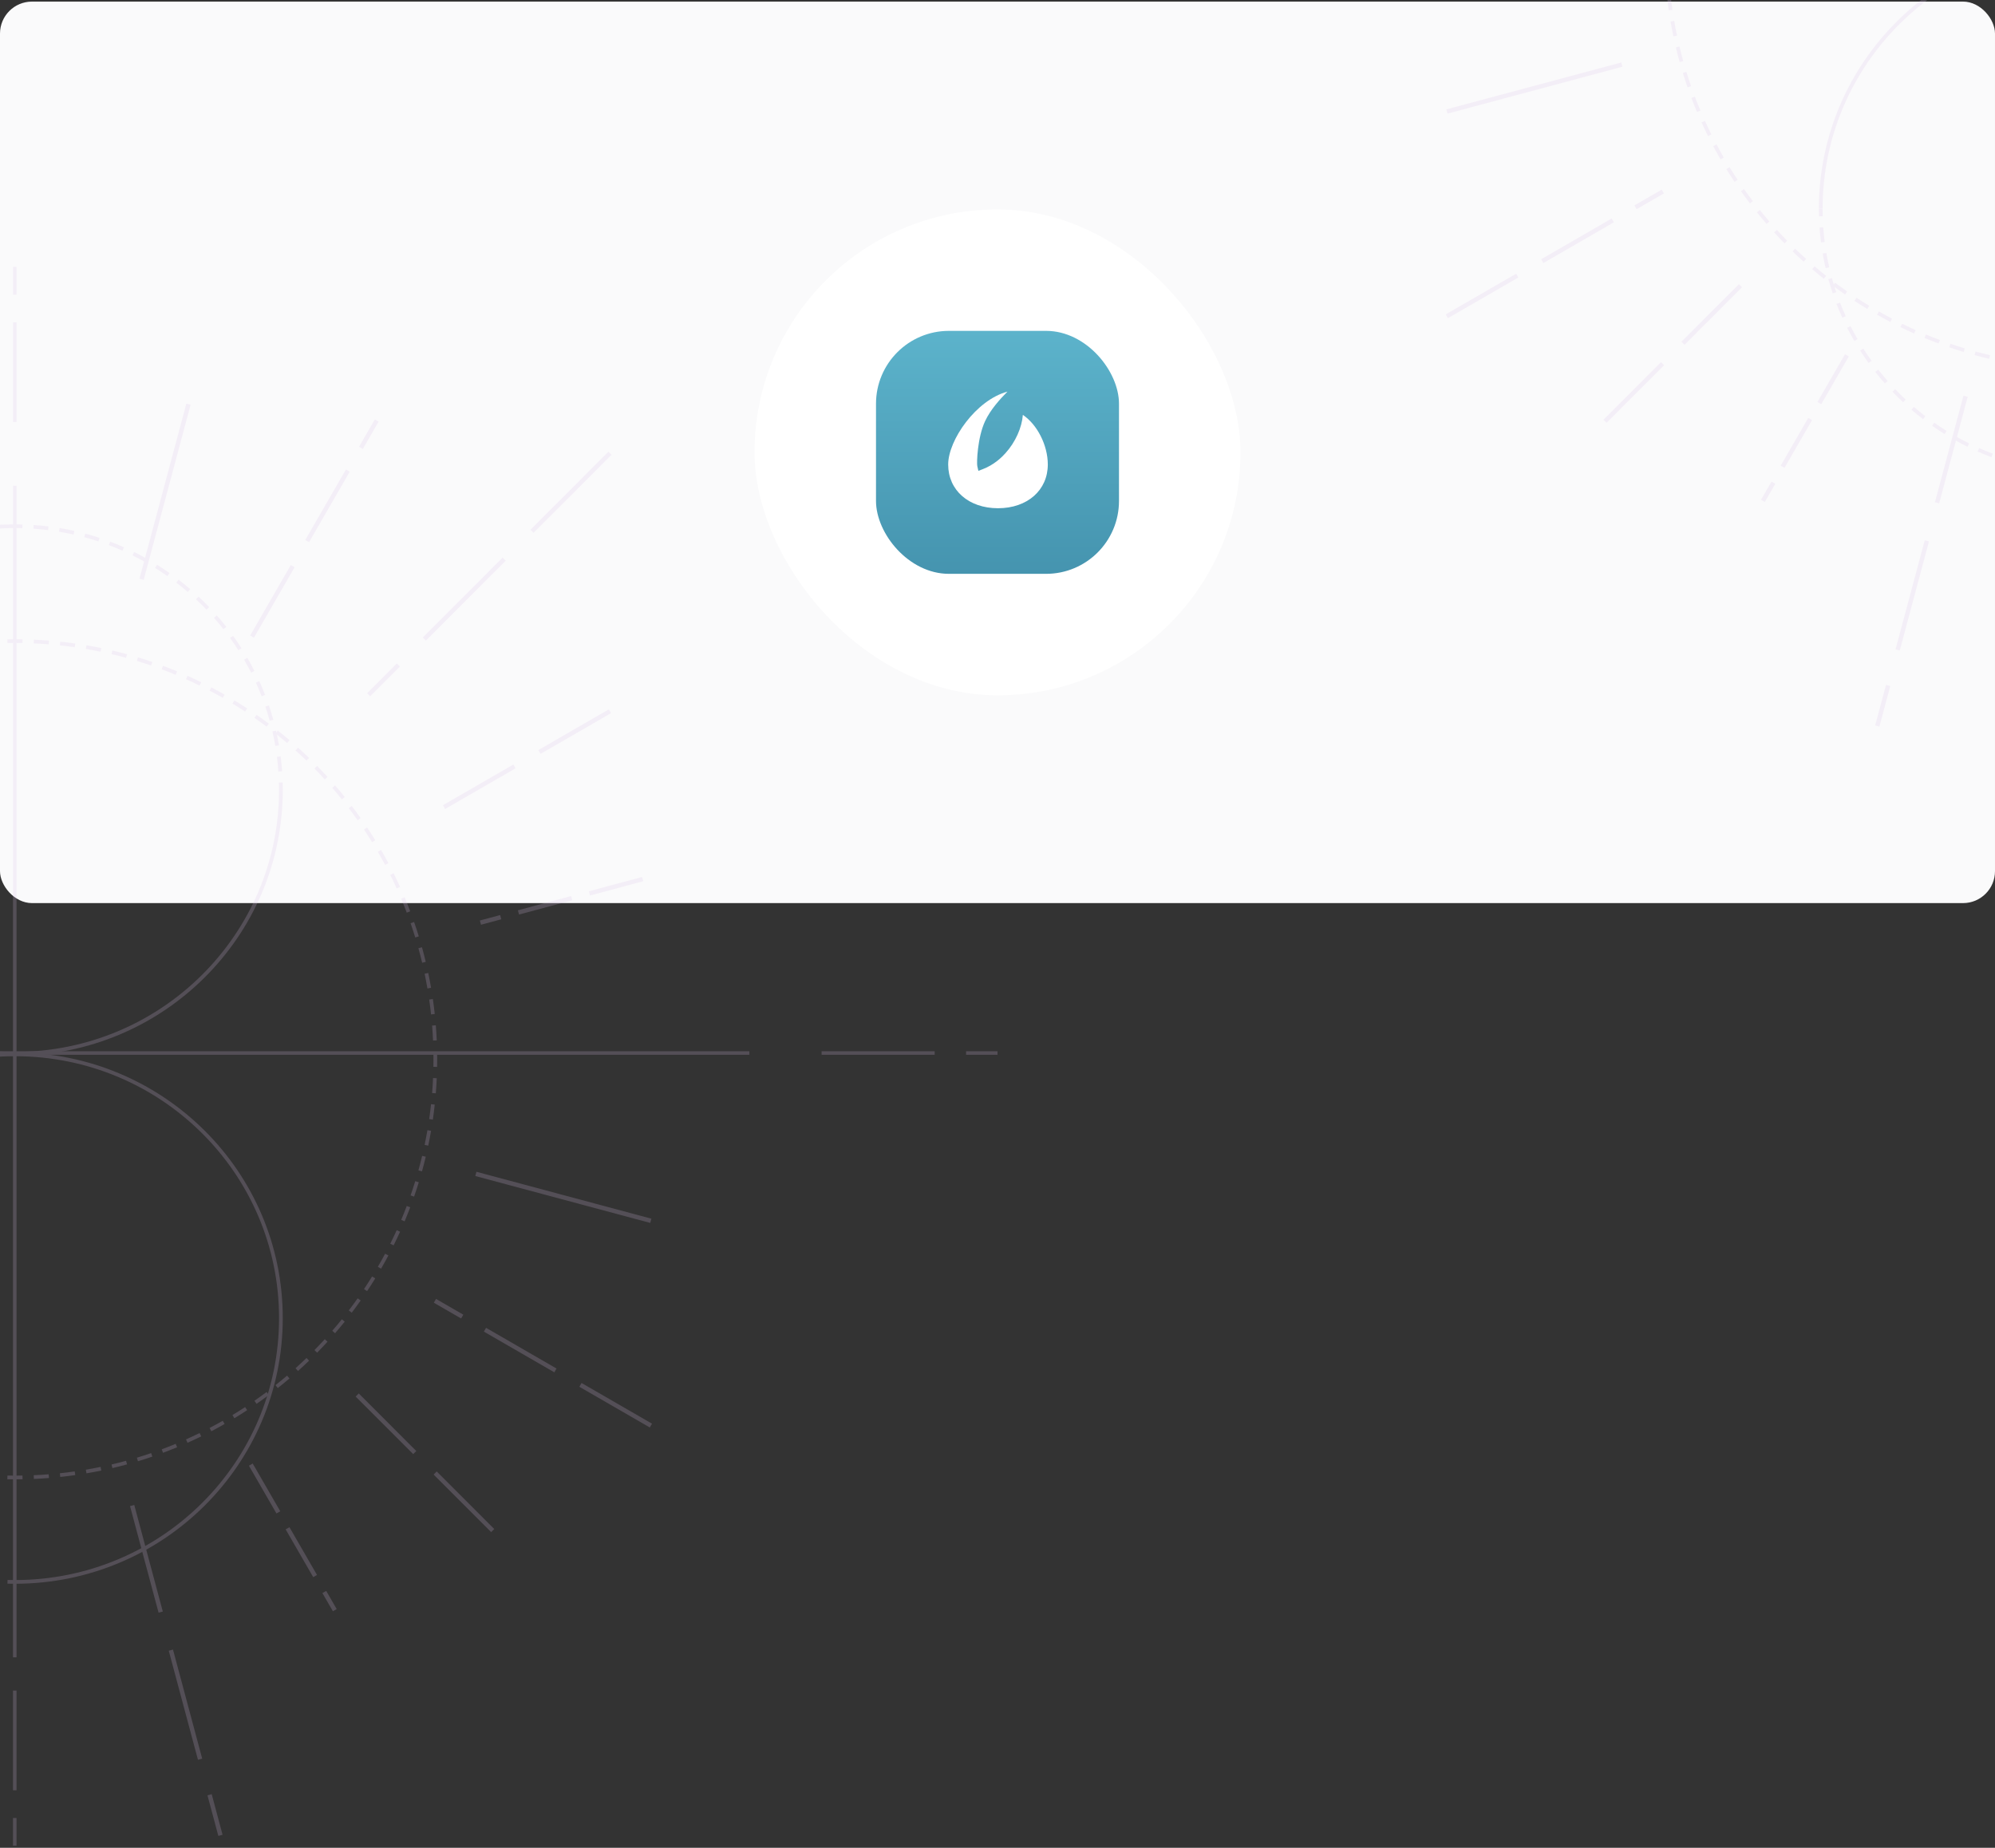 <svg width="100%" height="100%" viewBox="0 0 624 578" fill="none" xmlns="http://www.w3.org/2000/svg">
    <rect x="0" y="0" width="624" height="578" fill="#333333" stroke="none"/>
    <rect y="0.5" width="624" height="282" rx="10" fill="#FAFAFB"/>
    <g opacity="0.2">
        <path d="M-51.488 126.605L-36.826 181.361L-35.501 181.006L-50.163 126.25L-51.488 126.605Z" fill="#D9BDE6"/>
        <path d="M-110.291 131.894L-105.365 140.432L-104.178 139.745L-109.104 131.207L-110.291 131.894Z" fill="#D9BDE6"/>
        <path d="M135.699 407.507L144.231 412.436L144.917 411.248L136.385 406.318L135.699 407.507Z" fill="#D9BDE6"/>
        <path d="M151.345 416.544L173.386 429.278L174.072 428.09L152.03 415.356L151.345 416.544Z" fill="#D9BDE6"/>
        <path d="M203.25 446.531L181.208 433.796L181.894 432.608L203.936 445.342L203.25 446.531Z" fill="#D9BDE6"/>
        <path d="M-88.538 169.603L-101.264 147.547L-100.076 146.861L-87.35 168.917L-88.538 169.603Z" fill="#D9BDE6"/>
        <path d="M-84.018 177.43L-71.292 199.486L-70.104 198.8L-82.83 176.743L-84.018 177.43Z" fill="#D9BDE6"/>
        <path d="M-148.66 287.565L-142.316 289.267L-141.961 287.941L-148.305 286.24L-148.66 287.565Z" fill="#D9BDE6"/>
        <path d="M-154.209 286.077L-170.864 281.611L-170.509 280.286L-153.854 284.751L-154.209 286.077Z" fill="#D9BDE6"/>
        <path d="M-193.071 275.658L-176.417 280.123L-176.062 278.797L-192.716 274.332L-193.071 275.658Z" fill="#D9BDE6"/>
        <path d="M104.127 504.022L100.843 498.33L102.03 497.644L105.315 503.335L104.127 504.022Z" fill="#D9BDE6"/>
        <path d="M89.347 478.408L97.968 493.349L99.156 492.663L90.535 477.721L89.347 478.408Z" fill="#D9BDE6"/>
        <path d="M86.474 473.427L77.853 458.486L79.04 457.8L87.661 472.741L86.474 473.427Z" fill="#D9BDE6"/>
        <path d="M-160.954 235.812L-182.996 223.078L-182.31 221.889L-160.268 234.624L-160.954 235.812Z" fill="#D9BDE6"/>
        <path d="M-153.134 240.331L-131.092 253.065L-130.406 251.877L-152.448 239.143L-153.134 240.331Z" fill="#D9BDE6"/>
        <path d="M129.237 454.864L111.24 436.855L112.21 435.885L130.207 453.894L129.237 454.864Z" fill="#D9BDE6"/>
        <path d="M135.625 461.255L153.622 479.264L154.592 478.293L136.595 460.284L135.625 461.255Z" fill="#D9BDE6"/>
        <path d="M-116.957 208.508L-107.668 217.803L-106.698 216.832L-115.987 207.537L-116.957 208.508Z" fill="#D9BDE6"/>
        <path d="M-125.088 200.375L-150.052 175.395L-149.082 174.425L-124.118 199.405L-125.088 200.375Z" fill="#D9BDE6"/>
        <path d="M-183.137 142.281L-158.754 166.681L-157.784 165.71L-182.168 141.311L-183.137 142.281Z" fill="#D9BDE6"/>
        <path d="M68.292 574.291L64.892 561.594L66.217 561.239L69.617 573.936L68.292 574.291Z" fill="#D9BDE6"/>
        <path d="M52.783 516.36L61.92 550.484L63.245 550.129L54.108 516.005L52.783 516.36Z" fill="#D9BDE6"/>
        <path d="M49.597 504.457L40.672 471.127L41.997 470.772L50.922 504.102L49.597 504.457Z" fill="#D9BDE6"/>
        <path d="M203.386 382.543L148.666 367.871L149.021 366.545L203.741 381.217L203.386 382.543Z" fill="#D9BDE6"/>
        <path d="M-136.101 412.439L-127.569 407.509L-128.254 406.321L-136.787 411.25L-136.101 412.439Z" fill="#D9BDE6"/>
        <path d="M-143.214 416.543L-165.256 429.277L-165.942 428.089L-143.9 415.354L-143.214 416.543Z" fill="#D9BDE6"/>
        <path d="M-195.118 446.531L-173.076 433.796L-173.762 432.608L-195.804 445.342L-195.118 446.531Z" fill="#D9BDE6"/>
        <path d="M118.423 131.894L113.497 140.432L112.309 139.745L117.235 131.207L118.423 131.894Z" fill="#D9BDE6"/>
        <path d="M96.664 169.603L109.39 147.547L108.202 146.861L95.476 168.917L96.664 169.603Z" fill="#D9BDE6"/>
        <path d="M92.151 177.43L79.425 199.486L78.237 198.8L90.963 176.743L92.151 177.43Z" fill="#D9BDE6"/>
        <path d="M156.792 287.565L150.447 289.267L150.092 287.941L156.437 286.24L156.792 287.565Z" fill="#D9BDE6"/>
        <path d="M162.34 286.077L178.994 281.611L178.639 280.286L161.985 284.751L162.34 286.077Z" fill="#D9BDE6"/>
        <path d="M201.202 275.658L184.548 280.123L184.193 278.797L200.847 274.332L201.202 275.658Z" fill="#D9BDE6"/>
        <path d="M-95.996 504.022L-92.712 498.33L-93.9 497.644L-97.184 503.335L-95.996 504.022Z" fill="#D9BDE6"/>
        <path d="M-81.217 478.408L-89.838 493.349L-91.026 492.663L-82.405 477.721L-81.217 478.408Z" fill="#D9BDE6"/>
        <path d="M-78.343 473.427L-69.722 458.486L-70.91 457.8L-79.531 472.741L-78.343 473.427Z" fill="#D9BDE6"/>
        <path d="M169.082 235.813L191.123 223.079L190.438 221.891L168.396 234.625L169.082 235.813Z" fill="#D9BDE6"/>
        <path d="M161.263 240.331L139.221 253.065L138.535 251.877L160.577 239.143L161.263 240.331Z" fill="#D9BDE6"/>
        <path d="M-121.11 454.864L-103.112 436.855L-104.082 435.885L-122.079 453.894L-121.11 454.864Z" fill="#D9BDE6"/>
        <path d="M-127.499 461.254L-145.496 479.262L-146.466 478.292L-128.469 460.283L-127.499 461.254Z" fill="#D9BDE6"/>
        <path d="M125.083 208.508L115.794 217.803L114.824 216.832L124.113 207.537L125.083 208.508Z" fill="#D9BDE6"/>
        <path d="M133.214 200.375L158.178 175.395L157.208 174.425L132.245 199.405L133.214 200.375Z" fill="#D9BDE6"/>
        <path d="M191.264 142.281L166.88 166.681L165.911 165.71L190.294 141.311L191.264 142.281Z" fill="#D9BDE6"/>
        <path d="M-60.16 574.291L-56.761 561.594L-58.085 561.239L-61.485 573.936L-60.16 574.291Z" fill="#D9BDE6"/>
        <path d="M-44.651 516.36L-53.789 550.484L-55.114 550.129L-45.976 516.005L-44.651 516.36Z" fill="#D9BDE6"/>
        <path d="M-41.465 504.457L-32.54 471.127L-33.865 470.772L-42.79 504.102L-41.465 504.457Z" fill="#D9BDE6"/>
        <path d="M-195.255 382.543L-140.534 367.871L-140.889 366.545L-195.61 381.217L-195.255 382.543Z" fill="#D9BDE6"/>
        <path d="M59.617 126.605L44.955 181.361L43.63 181.006L58.292 126.25L59.617 126.605Z" fill="#D9BDE6"/>
        <path d="M-238.175 329.955H-248V328.834H-238.175V329.955Z" fill="#D9BDE6"/>
        <path d="M-192.983 329.955H-228.352V328.834H-192.983V329.955Z" fill="#D9BDE6"/>
        <path d="M234.386 329.955H94.458H-45.47L-181.193 329.955V328.834L-45.47 328.834H94.458H234.386V329.955Z" fill="#D9BDE6"/>
        <path d="M292.352 329.955L256.983 329.955V328.834L292.352 328.834V329.955Z" fill="#D9BDE6"/>
        <path d="M312 329.955H302.175V328.834H312V329.955Z" fill="#D9BDE6"/>
        <path d="M5.176 83.5L5.176 92.164H4.066L4.066 83.5H5.176Z" fill="#D9BDE6"/>
        <path d="M5.176 100.828L5.176 132.018H4.066L4.066 100.828H5.176Z" fill="#D9BDE6"/>
        <path d="M5.176 151.946L5.176 518.43H4.066L4.066 151.946H5.176Z" fill="#D9BDE6"/>
        <path d="M5.176 528.827L5.176 560.017H4.066L4.066 528.827H5.176Z" fill="#D9BDE6"/>
        <path d="M5.176 568.681L5.176 577.345H4.066L4.066 568.681H5.176Z" fill="#D9BDE6"/>
        <path fill-rule="evenodd" clip-rule="evenodd" d="M2.303 199.99C3.093 199.976 3.884 199.969 4.676 199.969C5.469 199.969 6.26 199.976 7.05 199.99L7.03 201.151C6.247 201.137 5.462 201.131 4.676 201.131C3.89 201.131 3.106 201.137 2.323 201.151L2.303 199.99ZM10.591 200.099C12.173 200.168 13.748 200.265 15.316 200.389L15.224 201.547C13.67 201.424 12.109 201.328 10.54 201.259L10.591 200.099ZM-5.963 200.389C-4.395 200.265 -2.82 200.168 -1.238 200.099L-1.187 201.259C-2.756 201.328 -4.317 201.424 -5.871 201.547L-5.963 200.389ZM18.843 200.716C20.416 200.883 21.982 201.078 23.538 201.299L23.375 202.449C21.831 202.229 20.28 202.037 18.72 201.871L18.843 200.716ZM-14.185 201.299C-12.629 201.078 -11.063 200.883 -9.49 200.716L-9.367 201.871C-10.927 202.037 -12.479 202.229 -14.022 202.449L-14.185 201.299ZM27.045 201.846C28.602 202.111 30.15 202.402 31.689 202.72L31.453 203.857C29.928 203.542 28.394 203.253 26.85 202.991L27.045 201.846ZM-22.335 202.72C-20.797 202.402 -19.249 202.111 -17.692 201.846L-17.497 202.991C-19.041 203.253 -20.576 203.542 -22.1 203.857L-22.335 202.72ZM-30.387 204.651C-28.87 204.236 -27.342 203.848 -25.804 203.486L-25.538 204.617C-27.063 204.975 -28.577 205.36 -30.081 205.771L-30.387 204.651ZM35.157 203.486C36.695 203.848 38.223 204.236 39.74 204.651L39.434 205.771C37.93 205.36 36.416 204.975 34.891 204.617L35.157 203.486ZM-38.298 207.083C-36.808 206.573 -35.307 206.089 -33.794 205.631L-33.458 206.743C-34.957 207.197 -36.446 207.676 -37.922 208.181L-38.298 207.083ZM43.147 205.631C44.66 206.089 46.161 206.573 47.651 207.083L47.275 208.181C45.798 207.676 44.31 207.197 42.811 206.743L43.147 205.631ZM-46.038 210.007C-44.584 209.404 -43.116 208.827 -41.636 208.276L-41.231 209.364C-42.698 209.911 -44.152 210.483 -45.594 211.079L-46.038 210.007ZM50.989 208.276C52.469 208.827 53.937 209.404 55.391 210.007L54.947 211.079C53.505 210.483 52.051 209.911 50.584 209.364L50.989 208.276ZM-53.581 213.412C-52.168 212.72 -50.74 212.052 -49.298 211.409L-48.825 212.469C-50.254 213.107 -51.669 213.769 -53.071 214.455L-53.581 213.412ZM58.651 211.409C60.093 212.052 61.521 212.72 62.934 213.412L62.423 214.455C61.022 213.769 59.607 213.107 58.178 212.469L58.651 211.409ZM-60.897 217.285C-59.529 216.504 -58.145 215.748 -56.746 215.016L-56.208 216.044C-57.594 216.77 -58.965 217.52 -60.322 218.293L-60.897 217.285ZM66.099 215.016C67.498 215.748 68.882 216.504 70.25 217.285L69.674 218.293C68.318 217.52 66.947 216.77 65.561 216.044L66.099 215.016ZM-67.954 221.607C-66.636 220.742 -65.303 219.9 -63.953 219.082L-63.351 220.075C-64.689 220.886 -66.011 221.721 -67.317 222.578L-67.954 221.607ZM73.306 219.082C74.656 219.9 75.989 220.742 77.307 221.607L76.669 222.578C75.364 221.721 74.042 220.886 72.704 220.075L73.306 219.082ZM-74.727 226.362C-73.466 225.417 -72.188 224.494 -70.893 223.593L-70.23 224.546C-71.514 225.439 -72.781 226.354 -74.03 227.291L-74.727 226.362ZM80.246 223.593C81.541 224.494 82.819 225.417 84.08 226.362L83.383 227.291C82.134 226.354 80.867 225.439 79.583 224.546L80.246 223.593ZM-81.191 231.531C-79.991 230.509 -78.773 229.507 -77.537 228.528L-76.816 229.438C-78.041 230.409 -79.248 231.402 -80.437 232.415L-81.191 231.531ZM86.89 228.528C88.126 229.507 89.344 230.509 90.544 231.531L89.79 232.415C88.601 231.402 87.394 230.409 86.168 229.438L86.89 228.528ZM-87.319 237.093C-86.185 235.997 -85.032 234.922 -83.859 233.867L-83.083 234.731C-84.245 235.776 -85.388 236.842 -86.512 237.928L-87.319 237.093ZM93.212 233.867C94.385 234.922 95.538 235.997 96.672 237.093L95.865 237.928C94.741 236.842 93.598 235.776 92.436 234.731L93.212 233.867ZM-93.088 243.026C-92.025 241.862 -90.941 240.717 -89.837 239.591L-89.008 240.405C-90.102 241.52 -91.177 242.655 -92.231 243.809L-93.088 243.026ZM99.19 239.591C100.294 240.717 101.378 241.862 102.441 243.026L101.584 243.809C100.53 242.655 99.455 241.52 98.361 240.405L99.19 239.591ZM-98.476 249.308C-97.487 248.08 -96.477 246.869 -95.445 245.677L-94.567 246.437C-95.59 247.619 -96.591 248.819 -97.571 250.036L-98.476 249.308ZM104.798 245.677C105.83 246.869 106.84 248.08 107.829 249.308L106.924 250.036C105.944 248.819 104.942 247.619 103.92 246.437L104.798 245.677ZM-103.459 255.916C-102.549 254.627 -101.617 253.356 -100.662 252.102L-99.738 252.806C-100.685 254.048 -101.609 255.309 -102.511 256.586L-103.459 255.916ZM110.015 252.102C110.97 253.356 111.902 254.627 112.812 255.916L111.864 256.586C110.962 255.309 110.038 254.048 109.091 252.806L110.015 252.102ZM-108.019 262.824C-107.191 261.48 -106.34 260.152 -105.466 258.841L-104.5 259.485C-105.366 260.785 -106.21 262.101 -107.03 263.433L-108.019 262.824ZM114.819 258.841C115.693 260.152 116.544 261.48 117.372 262.824L116.383 263.433C115.563 262.101 114.719 260.785 113.853 259.485L114.819 258.841ZM-112.133 270.004C-111.392 268.61 -110.626 267.232 -109.837 265.868L-108.832 266.45C-109.614 267.802 -110.373 269.168 -111.108 270.549L-112.133 270.004ZM119.19 265.868C119.979 267.232 120.745 268.611 121.486 270.004L120.461 270.549C119.726 269.168 118.967 267.802 118.185 266.45L119.19 265.868ZM-115.785 277.43C-115.134 275.993 -114.457 274.568 -113.756 273.159L-112.716 273.676C-113.411 275.073 -114.082 276.485 -114.727 277.909L-115.785 277.43ZM123.109 273.159C123.81 274.569 124.487 275.993 125.138 277.43L124.08 277.91C123.435 276.485 122.764 275.073 122.069 273.676L123.109 273.159ZM-118.959 285.075C-118.401 283.598 -117.816 282.134 -117.206 280.683L-116.135 281.133C-116.74 282.571 -117.319 284.023 -117.873 285.486L-118.959 285.075ZM126.559 280.683C127.169 282.134 127.753 283.598 128.312 285.075L127.226 285.486C126.672 284.023 126.093 282.572 125.488 281.134L126.559 280.683ZM-121.641 292.906C-121.177 291.395 -120.686 289.896 -120.169 288.409L-119.072 288.79C-119.584 290.264 -120.071 291.75 -120.531 293.247L-121.641 292.906ZM129.522 288.409C130.039 289.896 130.53 291.395 130.994 292.906L129.884 293.247C129.424 291.75 128.937 290.264 128.425 288.79L129.522 288.409ZM-123.817 300.888C-123.45 299.351 -123.056 297.825 -122.635 296.309L-121.516 296.62C-121.933 298.122 -122.324 299.635 -122.687 301.158L-123.817 300.888ZM131.988 296.309C132.409 297.825 132.803 299.351 133.17 300.888L132.04 301.158C131.677 299.635 131.286 298.122 130.869 296.62L131.988 296.309ZM-125.481 308.996C-125.213 307.439 -124.917 305.891 -124.594 304.354L-123.458 304.592C-123.778 306.116 -124.071 307.65 -124.337 309.193L-125.481 308.996ZM133.947 304.354C134.27 305.891 134.566 307.439 134.834 308.996L133.69 309.193C133.424 307.65 133.131 306.116 132.811 304.592L133.947 304.354ZM-126.629 317.196C-126.459 315.622 -126.262 314.058 -126.037 312.501L-124.887 312.667C-125.11 314.21 -125.306 315.761 -125.474 317.32L-126.629 317.196ZM135.39 312.501C135.615 314.058 135.812 315.622 135.981 317.196L134.827 317.32C134.659 315.761 134.463 314.21 134.24 312.667L135.39 312.501ZM-127.256 325.447C-127.185 323.865 -127.087 322.29 -126.96 320.722L-125.803 320.816C-125.928 322.369 -126.026 323.93 -126.096 325.499L-127.256 325.447ZM136.313 320.723C136.44 322.29 136.538 323.865 136.609 325.447L135.449 325.499C135.379 323.931 135.281 322.369 135.156 320.816L136.313 320.723ZM-127.387 331.362C-127.387 330.569 -127.38 329.778 -127.366 328.988L-126.205 329.009C-126.219 329.792 -126.226 330.576 -126.226 331.362C-126.226 332.148 -126.219 332.932 -126.205 333.715L-127.366 333.736C-127.38 332.946 -127.387 332.155 -127.387 331.362ZM136.719 328.989C136.733 329.778 136.74 330.569 136.74 331.362C136.74 332.155 136.733 332.946 136.719 333.736L135.558 333.715C135.572 332.932 135.579 332.148 135.579 331.362C135.579 330.576 135.572 329.792 135.558 329.009L136.719 328.989ZM-126.96 342.002C-127.087 340.434 -127.185 338.859 -127.256 337.277L-126.096 337.225C-126.026 338.794 -125.928 340.355 -125.803 341.908L-126.96 342.002ZM136.609 337.277C136.538 338.859 136.44 340.434 136.313 342.002L135.156 341.908C135.281 340.355 135.379 338.794 135.449 337.225L136.609 337.277ZM-126.037 350.223C-126.262 348.667 -126.459 347.102 -126.629 345.528L-125.474 345.404C-125.306 346.963 -125.11 348.514 -124.887 350.057L-126.037 350.223ZM135.981 345.529C135.812 347.102 135.615 348.667 135.39 350.223L134.24 350.057C134.463 348.514 134.659 346.963 134.827 345.404L135.981 345.529ZM-124.594 358.37C-124.917 356.833 -125.213 355.285 -125.481 353.729L-124.337 353.531C-124.071 355.074 -123.778 356.608 -123.458 358.132L-124.594 358.37ZM134.834 353.729C134.566 355.285 134.27 356.833 133.947 358.37L132.811 358.132C133.131 356.608 133.424 355.074 133.69 353.531L134.834 353.729ZM-122.635 366.415C-123.056 364.899 -123.45 363.373 -123.817 361.836L-122.687 361.566C-122.324 363.089 -121.933 364.602 -121.516 366.105L-122.635 366.415ZM133.17 361.836C132.803 363.373 132.409 364.899 131.988 366.415L130.869 366.105C131.286 364.602 131.677 363.089 132.04 361.566L133.17 361.836ZM-120.169 374.316C-120.686 372.828 -121.177 371.329 -121.641 369.818L-120.531 369.477C-120.071 370.974 -119.584 372.46 -119.072 373.934L-120.169 374.316ZM130.994 369.818C130.53 371.329 130.039 372.828 129.522 374.316L128.425 373.934C128.937 372.46 129.424 370.974 129.884 369.477L130.994 369.818ZM-117.206 382.041C-117.816 380.59 -118.401 379.126 -118.959 377.649L-117.873 377.238C-117.319 378.702 -116.74 380.153 -116.135 381.591L-117.206 382.041ZM128.312 377.649C127.753 379.126 127.169 380.59 126.559 382.041L125.488 381.591C126.093 380.153 126.672 378.702 127.226 377.238L128.312 377.649ZM-113.756 389.565C-114.457 388.156 -115.134 386.732 -115.785 385.294L-114.727 384.815C-114.082 386.24 -113.411 387.651 -112.716 389.048L-113.756 389.565ZM125.138 385.294C124.487 386.732 123.81 388.156 123.109 389.565L122.069 389.048C122.764 387.651 123.435 386.24 124.08 384.815L125.138 385.294ZM-109.837 396.856C-110.626 395.492 -111.392 394.114 -112.133 392.72L-111.108 392.175C-110.373 393.556 -109.614 394.923 -108.832 396.274L-109.837 396.856ZM121.486 392.72C120.745 394.114 119.979 395.492 119.19 396.856L118.185 396.274C118.967 394.923 119.726 393.556 120.461 392.175L121.486 392.72ZM-105.466 403.883C-106.34 402.572 -107.191 401.244 -108.019 399.9L-107.03 399.291C-106.21 400.623 -105.366 401.939 -104.5 403.239L-105.466 403.883ZM117.372 399.9C116.544 401.244 115.693 402.572 114.819 403.883L113.853 403.239C114.719 401.939 115.563 400.623 116.383 399.291L117.372 399.9ZM-100.662 410.622C-101.617 409.368 -102.549 408.097 -103.459 406.808L-102.511 406.139C-101.609 407.416 -100.685 408.676 -99.738 409.919L-100.662 410.622ZM112.812 406.808C111.902 408.097 110.97 409.368 110.015 410.622L109.091 409.919C110.038 408.676 110.962 407.416 111.864 406.139L112.812 406.808ZM-95.445 417.047C-96.477 415.855 -97.487 414.644 -98.476 413.416L-97.571 412.688C-96.591 413.906 -95.59 415.106 -94.567 416.287L-95.445 417.047ZM107.829 413.416C106.84 414.644 105.83 415.855 104.798 417.047L103.92 416.287C104.942 415.106 105.944 413.906 106.924 412.688L107.829 413.416ZM-89.837 423.133C-90.941 422.007 -92.025 420.862 -93.088 419.698L-92.231 418.915C-91.177 420.069 -90.102 421.204 -89.008 422.319L-89.837 423.133ZM102.441 419.698C101.378 420.862 100.294 422.007 99.19 423.133L98.361 422.319C99.455 421.204 100.53 420.069 101.584 418.915L102.441 419.698ZM-83.859 428.857C-85.032 427.802 -86.185 426.727 -87.319 425.631L-86.512 424.796C-85.388 425.882 -84.245 426.948 -83.083 427.993L-83.859 428.857ZM96.672 425.631C95.538 426.727 94.385 427.802 93.212 428.857L92.436 427.993C93.598 426.948 94.741 425.882 95.865 424.796L96.672 425.631ZM-77.537 434.196C-78.773 433.217 -79.991 432.215 -81.191 431.193L-80.437 430.309C-79.248 431.323 -78.041 432.315 -76.816 433.286L-77.537 434.196ZM90.544 431.193C89.344 432.215 88.126 433.217 86.89 434.196L86.168 433.286C87.394 432.315 88.601 431.323 89.79 430.309L90.544 431.193ZM-70.893 439.131C-72.188 438.231 -73.466 437.307 -74.727 436.362L-74.03 435.433C-72.781 436.37 -71.514 437.285 -70.23 438.178L-70.893 439.131ZM84.08 436.362C82.819 437.307 81.541 438.231 80.246 439.131L79.583 438.178C80.867 437.285 82.134 436.37 83.383 435.433L84.08 436.362ZM-63.953 443.642C-65.303 442.824 -66.636 441.982 -67.954 441.117L-67.317 440.146C-66.011 441.003 -64.689 441.838 -63.351 442.649L-63.953 443.642ZM77.307 441.117C75.989 441.982 74.656 442.824 73.306 443.642L72.704 442.649C74.042 441.838 75.364 441.003 76.669 440.146L77.307 441.117ZM-56.746 447.709C-58.145 446.976 -59.529 446.22 -60.897 445.44L-60.322 444.431C-58.965 445.204 -57.594 445.954 -56.208 446.68L-56.746 447.709ZM70.25 445.44C68.882 446.22 67.498 446.976 66.099 447.709L65.561 446.68C66.947 445.954 68.318 445.204 69.674 444.431L70.25 445.44ZM-49.298 451.316C-50.74 450.672 -52.168 450.004 -53.581 449.312L-53.071 448.269C-51.669 448.955 -50.254 449.618 -48.825 450.255L-49.298 451.316ZM62.934 449.312C61.521 450.004 60.093 450.672 58.651 451.316L58.178 450.255C59.607 449.618 61.022 448.955 62.423 448.269L62.934 449.312ZM-41.636 454.448C-43.116 453.897 -44.584 453.32 -46.038 452.718L-45.594 451.645C-44.152 452.242 -42.698 452.814 -41.231 453.36L-41.636 454.448ZM55.391 452.718C53.937 453.32 52.469 453.897 50.989 454.448L50.584 453.36C52.051 452.814 53.505 452.242 54.947 451.645L55.391 452.718ZM-33.794 457.093C-35.307 456.635 -36.808 456.151 -38.298 455.641L-37.922 454.543C-36.446 455.048 -34.957 455.528 -33.458 455.981L-33.794 457.093ZM47.651 455.641C46.161 456.151 44.66 456.635 43.147 457.093L42.811 455.981C44.31 455.528 45.798 455.048 47.275 454.543L47.651 455.641ZM-25.804 459.238C-27.342 458.876 -28.87 458.488 -30.387 458.073L-30.081 456.953C-28.577 457.364 -27.063 457.749 -25.538 458.107L-25.804 459.238ZM39.74 458.073C38.223 458.488 36.695 458.876 35.157 459.238L34.891 458.107C36.416 457.749 37.93 457.364 39.434 456.953L39.74 458.073ZM-17.692 460.878C-19.249 460.614 -20.797 460.322 -22.335 460.004L-22.1 458.867C-20.576 459.182 -19.041 459.471 -17.497 459.733L-17.692 460.878ZM31.688 460.004C30.15 460.322 28.602 460.614 27.045 460.878L26.85 459.733C28.394 459.471 29.928 459.182 31.453 458.867L31.688 460.004ZM-9.49 462.008C-11.063 461.841 -12.629 461.646 -14.185 461.425L-14.022 460.275C-12.479 460.495 -10.927 460.687 -9.367 460.853L-9.49 462.008ZM23.538 461.425C21.982 461.646 20.416 461.841 18.843 462.008L18.72 460.853C20.28 460.687 21.832 460.495 23.375 460.275L23.538 461.425ZM-1.238 462.625C-2.82 462.556 -4.395 462.459 -5.963 462.335L-5.871 461.177C-4.317 461.3 -2.756 461.396 -1.187 461.465L-1.238 462.625ZM15.316 462.335C13.748 462.459 12.173 462.556 10.591 462.625L10.54 461.465C12.109 461.396 13.67 461.3 15.224 461.177L15.316 462.335ZM4.676 462.755C3.884 462.755 3.093 462.748 2.303 462.734L2.323 461.573C3.106 461.587 3.89 461.594 4.676 461.594C5.462 461.594 6.247 461.587 7.03 461.573L7.05 462.734C6.26 462.748 5.469 462.755 4.676 462.755Z" fill="#D9BDE6"/>
        <path d="M-77.924 412.324C-77.924 367.079 -40.946 330.392 4.678 330.392C50.303 330.392 87.281 367.079 87.281 412.324C87.281 457.569 50.303 494.255 4.678 494.255C3.904 494.255 3.133 494.245 2.364 494.224L2.332 495.385C3.112 495.406 3.894 495.417 4.678 495.417C50.935 495.417 88.442 458.219 88.442 412.324C88.442 366.428 50.935 329.231 4.678 329.231C-41.579 329.231 -79.086 366.428 -79.086 412.324H-77.924Z" fill="#D9BDE6"/>
        <path d="M-79.086 412.324C-79.086 413.108 -79.075 413.89 -79.053 414.67L-77.892 414.637C-77.913 413.869 -77.924 413.098 -77.924 412.324H-79.086Z" fill="#D9BDE6"/>
        <path d="M-78.881 418.175C-78.771 419.74 -78.618 421.293 -78.422 422.833L-77.27 422.686C-77.463 421.168 -77.615 419.637 -77.723 418.094L-78.881 418.175Z" fill="#D9BDE6"/>
        <path d="M-77.905 426.304C-77.641 427.849 -77.334 429.38 -76.986 430.894L-75.854 430.634C-76.198 429.141 -76.5 427.632 -76.76 426.109L-77.905 426.304Z" fill="#D9BDE6"/>
        <path d="M-76.126 434.297C-75.709 435.806 -75.251 437.299 -74.753 438.772L-73.653 438.4C-74.144 436.947 -74.596 435.476 -75.006 433.988L-76.126 434.297Z" fill="#D9BDE6"/>
        <path d="M-73.557 442.073C-72.993 443.532 -72.389 444.971 -71.746 446.389L-70.688 445.909C-71.322 444.511 -71.918 443.092 -72.474 441.654L-73.557 442.073Z" fill="#D9BDE6"/>
        <path d="M-70.228 449.554C-69.522 450.948 -68.778 452.32 -67.997 453.668L-66.992 453.086C-67.762 451.757 -68.496 450.404 -69.192 449.029L-70.228 449.554Z" fill="#D9BDE6"/>
        <path d="M-66.173 456.668C-65.334 457.985 -64.458 459.277 -63.548 460.542L-62.605 459.864C-63.503 458.616 -64.366 457.342 -65.194 456.044L-66.173 456.668Z" fill="#D9BDE6"/>
        <path d="M-61.438 463.348C-60.474 464.575 -59.476 465.775 -58.446 466.946L-57.574 466.179C-58.59 465.024 -59.574 463.841 -60.525 462.63L-61.438 463.348Z" fill="#D9BDE6"/>
        <path d="M-56.072 469.532C-54.993 470.659 -53.883 471.756 -52.743 472.821L-51.95 471.973C-53.075 470.922 -54.169 469.84 -55.233 468.729L-56.072 469.532Z" fill="#D9BDE6"/>
        <path d="M-50.129 475.163C-48.946 476.179 -47.734 477.163 -46.495 478.113L-45.788 477.191C-47.011 476.254 -48.206 475.284 -49.372 474.282L-50.129 475.163Z" fill="#D9BDE6"/>
        <path d="M-43.665 480.19C-42.39 481.085 -41.088 481.946 -39.762 482.771L-39.148 481.785C-40.457 480.972 -41.74 480.122 -42.998 479.239L-43.665 480.19Z" fill="#D9BDE6"/>
        <path d="M-36.743 484.563C-35.388 485.329 -34.008 486.059 -32.606 486.752L-32.092 485.71C-33.474 485.028 -34.835 484.308 -36.172 483.552L-36.743 484.563Z" fill="#D9BDE6"/>
        <path d="M-29.428 488.24C-28.005 488.87 -26.56 489.462 -25.097 490.014L-24.687 488.927C-26.13 488.383 -27.554 487.799 -28.957 487.178L-29.428 488.24Z" fill="#D9BDE6"/>
        <path d="M-21.788 491.184C-20.311 491.671 -18.816 492.119 -17.304 492.526L-17.002 491.404C-18.493 491.003 -19.967 490.562 -21.424 490.081L-21.788 491.184Z" fill="#D9BDE6"/>
        <path d="M-13.897 493.367C-12.381 493.707 -10.849 494.007 -9.303 494.264L-9.112 493.119C-10.637 492.865 -12.147 492.569 -13.642 492.233L-13.897 493.367Z" fill="#D9BDE6"/>
        <path d="M-5.831 494.769C-4.291 494.96 -2.737 495.11 -1.173 495.217L-1.093 494.059C-2.637 493.953 -4.169 493.805 -5.688 493.617L-5.831 494.769Z" fill="#D9BDE6"/>
        <path fill-rule="evenodd" clip-rule="evenodd" d="M4.678 329.047C50.303 329.047 87.281 292.361 87.281 247.116H88.442C88.442 293.011 50.935 330.209 4.678 330.209C-41.579 330.209 -79.086 293.011 -79.086 247.116C-79.086 201.22 -41.579 164.023 4.678 164.023V165.184C-40.946 165.184 -77.924 201.87 -77.924 247.116C-77.924 292.361 -40.946 329.047 4.678 329.047Z" fill="#D9BDE6"/>
        <path fill-rule="evenodd" clip-rule="evenodd" d="M88.409 244.77C88.431 245.549 88.442 246.331 88.442 247.116H87.281C87.281 246.342 87.27 245.571 87.248 244.802L88.409 244.77ZM87.778 236.606C87.974 238.146 88.128 239.699 88.237 241.264L87.079 241.345C86.971 239.802 86.819 238.271 86.626 236.753L87.778 236.606ZM86.342 228.545C86.691 230.06 86.997 231.59 87.261 233.135L86.117 233.331C85.856 231.808 85.554 230.299 85.21 228.806L86.342 228.545ZM84.109 220.667C84.608 222.141 85.066 223.633 85.482 225.142L84.362 225.451C83.952 223.963 83.501 222.492 83.009 221.039L84.109 220.667ZM81.102 213.051C81.745 214.469 82.35 215.908 82.914 217.367L81.831 217.786C81.274 216.347 80.678 214.929 80.044 213.531L81.102 213.051ZM77.353 205.771C78.134 207.119 78.878 208.491 79.584 209.886L78.548 210.41C77.852 209.035 77.118 207.683 76.348 206.353L77.353 205.771ZM72.904 198.897C73.814 200.163 74.69 201.455 75.529 202.772L74.55 203.396C73.722 202.097 72.859 200.823 71.961 199.576L72.904 198.897ZM67.802 192.493C68.832 193.664 69.83 194.864 70.794 196.092L69.881 196.809C68.93 195.599 67.946 194.415 66.93 193.261L67.802 192.493ZM62.099 186.618C63.239 187.684 64.35 188.781 65.428 189.907L64.589 190.711C63.526 189.599 62.431 188.518 61.306 187.467L62.099 186.618ZM55.851 181.327C57.09 182.277 58.302 183.26 59.485 184.276L58.728 185.157C57.562 184.155 56.367 183.185 55.145 182.248L55.851 181.327ZM49.118 176.668C50.445 177.493 51.746 178.354 53.022 179.25L52.354 180.2C51.096 179.317 49.813 178.468 48.505 177.654L49.118 176.668ZM41.963 172.688C43.364 173.38 44.744 174.11 46.099 174.877L45.528 175.888C44.191 175.132 42.831 174.412 41.448 173.729L41.963 172.688ZM34.453 169.425C35.917 169.978 37.361 170.57 38.784 171.2L38.314 172.262C36.91 171.64 35.486 171.057 34.043 170.512L34.453 169.425ZM26.66 166.914C28.172 167.32 29.667 167.768 31.144 168.256L30.78 169.358C29.324 168.878 27.849 168.436 26.358 168.035L26.66 166.914ZM18.66 165.175C20.205 165.433 21.737 165.732 23.253 166.073L22.998 167.206C21.503 166.87 19.993 166.575 18.469 166.321L18.66 165.175ZM10.529 164.222C12.094 164.329 13.647 164.479 15.187 164.67L15.044 165.823C13.525 165.634 11.993 165.486 10.45 165.381L10.529 164.222ZM4.678 164.023C5.463 164.023 6.245 164.033 7.024 164.055L6.992 165.216C6.223 165.195 5.452 165.184 4.678 165.184V164.023Z" fill="#D9BDE6"/>
    </g>
    <g opacity="0.2">
        <path d="M596.512 -220.395L611.174 -165.639L612.499 -165.994L597.837 -220.75L596.512 -220.395Z" fill="#D9BDE6"/>
        <path d="M537.709 -215.106L542.635 -206.568L543.822 -207.255L538.896 -215.793L537.709 -215.106Z" fill="#D9BDE6"/>
        <path d="M783.699 60.507L792.231 65.436L792.917 64.248L784.385 59.318L783.699 60.507Z" fill="#D9BDE6"/>
        <path d="M799.345 69.544L821.386 82.278L822.072 81.09L800.03 68.356L799.345 69.544Z" fill="#D9BDE6"/>
        <path d="M851.25 99.531L829.208 86.796L829.894 85.608L851.936 98.342L851.25 99.531Z" fill="#D9BDE6"/>
        <path d="M559.462 -177.397L546.736 -199.453L547.924 -200.139L560.65 -178.083L559.462 -177.397Z" fill="#D9BDE6"/>
        <path d="M563.982 -169.57L576.708 -147.514L577.896 -148.2L565.17 -170.257L563.982 -169.57Z" fill="#D9BDE6"/>
        <path d="M499.34 -59.435L505.684 -57.733L506.039 -59.059L499.695 -60.76L499.34 -59.435Z" fill="#D9BDE6"/>
        <path d="M493.791 -60.923L477.136 -65.389L477.491 -66.714L494.146 -62.249L493.791 -60.923Z" fill="#D9BDE6"/>
        <path d="M454.929 -71.342L471.583 -66.877L471.938 -68.203L455.284 -72.668L454.929 -71.342Z" fill="#D9BDE6"/>
        <path d="M752.127 157.022L748.843 151.33L750.03 150.644L753.315 156.335L752.127 157.022Z" fill="#D9BDE6"/>
        <path d="M737.347 131.408L745.968 146.349L747.156 145.663L738.535 130.721L737.347 131.408Z" fill="#D9BDE6"/>
        <path d="M734.473 126.427L725.853 111.486L727.04 110.8L735.661 125.741L734.473 126.427Z" fill="#D9BDE6"/>
        <path d="M487.046 -111.188L465.004 -123.922L465.69 -125.111L487.732 -112.376L487.046 -111.188Z" fill="#D9BDE6"/>
        <path d="M494.866 -106.669L516.908 -93.934L517.594 -95.123L495.552 -107.857L494.866 -106.669Z" fill="#D9BDE6"/>
        <path d="M777.237 107.864L759.24 89.855L760.21 88.885L778.207 106.894L777.237 107.864Z" fill="#D9BDE6"/>
        <path d="M783.625 114.255L801.622 132.264L802.592 131.293L784.595 113.284L783.625 114.255Z" fill="#D9BDE6"/>
        <path d="M531.043 -138.492L540.332 -129.197L541.302 -130.168L532.013 -139.463L531.043 -138.492Z" fill="#D9BDE6"/>
        <path d="M522.912 -146.625L497.948 -171.605L498.918 -172.575L523.882 -147.595L522.912 -146.625Z" fill="#D9BDE6"/>
        <path d="M464.863 -204.719L489.246 -180.319L490.216 -181.29L465.832 -205.689L464.863 -204.719Z" fill="#D9BDE6"/>
        <path d="M716.292 227.291L712.892 214.594L714.217 214.239L717.617 226.936L716.292 227.291Z" fill="#D9BDE6"/>
        <path d="M700.783 169.36L709.921 203.484L711.245 203.129L702.108 169.005L700.783 169.36Z" fill="#D9BDE6"/>
        <path d="M697.597 157.457L688.672 124.127L689.997 123.772L698.921 157.102L697.597 157.457Z" fill="#D9BDE6"/>
        <path d="M851.386 35.543L796.666 20.871L797.021 19.545L851.741 34.217L851.386 35.543Z" fill="#D9BDE6"/>
        <path d="M511.899 65.439L520.431 60.509L519.746 59.321L511.213 64.25L511.899 65.439Z" fill="#D9BDE6"/>
        <path d="M504.786 69.543L482.744 82.277L482.058 81.088L504.1 68.354L504.786 69.543Z" fill="#D9BDE6"/>
        <path d="M452.882 99.531L474.924 86.796L474.238 85.608L452.196 98.342L452.882 99.531Z" fill="#D9BDE6"/>
        <path d="M766.423 -215.106L761.497 -206.568L760.309 -207.255L765.235 -215.793L766.423 -215.106Z" fill="#D9BDE6"/>
        <path d="M744.664 -177.397L757.39 -199.453L756.202 -200.139L743.476 -178.083L744.664 -177.397Z" fill="#D9BDE6"/>
        <path d="M740.151 -169.57L727.425 -147.514L726.237 -148.2L738.963 -170.257L740.151 -169.57Z" fill="#D9BDE6"/>
        <path d="M804.792 -59.435L798.447 -57.733L798.092 -59.059L804.437 -60.76L804.792 -59.435Z" fill="#D9BDE6"/>
        <path d="M810.34 -60.923L826.994 -65.389L826.639 -66.714L809.985 -62.249L810.34 -60.923Z" fill="#D9BDE6"/>
        <path d="M849.202 -71.342L832.548 -66.877L832.193 -68.203L848.847 -72.668L849.202 -71.342Z" fill="#D9BDE6"/>
        <path d="M552.003 157.022L555.288 151.33L554.1 150.644L550.816 156.335L552.003 157.022Z" fill="#D9BDE6"/>
        <path d="M566.783 131.408L558.162 146.349L556.974 145.663L565.595 130.721L566.783 131.408Z" fill="#D9BDE6"/>
        <path d="M569.657 126.427L578.278 111.486L577.09 110.8L568.469 125.741L569.657 126.427Z" fill="#D9BDE6"/>
        <path d="M817.082 -111.187L839.123 -123.921L838.438 -125.109L816.396 -112.375L817.082 -111.187Z" fill="#D9BDE6"/>
        <path d="M809.263 -106.669L787.221 -93.934L786.535 -95.123L808.577 -107.857L809.263 -106.669Z" fill="#D9BDE6"/>
        <path d="M526.89 107.864L544.888 89.855L543.918 88.885L525.921 106.894L526.89 107.864Z" fill="#D9BDE6"/>
        <path d="M520.501 114.254L502.504 132.262L501.534 131.292L519.531 113.283L520.501 114.254Z" fill="#D9BDE6"/>
        <path d="M773.083 -138.492L763.794 -129.197L762.824 -130.168L772.113 -139.463L773.083 -138.492Z" fill="#D9BDE6"/>
        <path d="M781.214 -146.625L806.178 -171.605L805.208 -172.575L780.245 -147.595L781.214 -146.625Z" fill="#D9BDE6"/>
        <path d="M839.264 -204.719L814.88 -180.319L813.911 -181.29L838.294 -205.689L839.264 -204.719Z" fill="#D9BDE6"/>
        <path d="M587.84 227.291L591.24 214.594L589.915 214.239L586.515 226.936L587.84 227.291Z" fill="#D9BDE6"/>
        <path d="M603.349 169.36L594.211 203.484L592.886 203.129L602.024 169.005L603.349 169.36Z" fill="#D9BDE6"/>
        <path d="M606.535 157.457L615.46 124.127L614.135 123.772L605.21 157.102L606.535 157.457Z" fill="#D9BDE6"/>
        <path d="M452.745 35.543L507.466 20.871L507.111 19.545L452.39 34.217L452.745 35.543Z" fill="#D9BDE6"/>
        <path d="M707.617 -220.395L692.955 -165.639L691.63 -165.994L706.292 -220.75L707.617 -220.395Z" fill="#D9BDE6"/>
        <path fill-rule="evenodd" clip-rule="evenodd" d="M650.303 -147.01C651.093 -147.024 651.884 -147.031 652.676 -147.031C653.469 -147.031 654.26 -147.024 655.05 -147.01L655.03 -145.849C654.247 -145.863 653.462 -145.869 652.676 -145.869C651.89 -145.869 651.106 -145.863 650.323 -145.849L650.303 -147.01ZM658.591 -146.901C660.173 -146.832 661.748 -146.735 663.316 -146.611L663.224 -145.453C661.67 -145.576 660.109 -145.672 658.54 -145.741L658.591 -146.901ZM642.037 -146.611C643.605 -146.735 645.18 -146.832 646.762 -146.901L646.813 -145.741C645.244 -145.672 643.683 -145.576 642.129 -145.453L642.037 -146.611ZM666.843 -146.284C668.416 -146.117 669.981 -145.922 671.538 -145.701L671.375 -144.551C669.832 -144.771 668.28 -144.963 666.72 -145.129L666.843 -146.284ZM633.815 -145.701C635.371 -145.922 636.937 -146.117 638.51 -146.284L638.633 -145.129C637.073 -144.963 635.521 -144.771 633.978 -144.551L633.815 -145.701ZM675.045 -145.154C676.602 -144.889 678.15 -144.598 679.688 -144.28L679.453 -143.143C677.929 -143.458 676.394 -143.747 674.85 -144.009L675.045 -145.154ZM625.665 -144.28C627.203 -144.598 628.751 -144.889 630.308 -145.154L630.503 -144.009C628.959 -143.747 627.424 -143.458 625.9 -143.143L625.665 -144.28ZM617.613 -142.349C619.13 -142.764 620.658 -143.152 622.196 -143.514L622.462 -142.383C620.937 -142.025 619.423 -141.64 617.919 -141.229L617.613 -142.349ZM683.157 -143.514C684.695 -143.152 686.223 -142.764 687.74 -142.349L687.434 -141.229C685.93 -141.64 684.416 -142.025 682.891 -142.383L683.157 -143.514ZM609.702 -139.917C611.192 -140.427 612.693 -140.911 614.206 -141.369L614.542 -140.257C613.043 -139.803 611.554 -139.324 610.078 -138.819L609.702 -139.917ZM691.147 -141.369C692.66 -140.911 694.161 -140.427 695.651 -139.917L695.275 -138.819C693.799 -139.324 692.31 -139.803 690.811 -140.257L691.147 -141.369ZM601.962 -136.993C603.416 -137.596 604.884 -138.173 606.364 -138.724L606.769 -137.636C605.302 -137.089 603.848 -136.517 602.406 -135.921L601.962 -136.993ZM698.989 -138.724C700.469 -138.173 701.937 -137.596 703.391 -136.993L702.947 -135.921C701.505 -136.517 700.051 -137.089 698.584 -137.636L698.989 -138.724ZM594.419 -133.588C595.832 -134.28 597.26 -134.948 598.702 -135.591L599.175 -134.531C597.746 -133.893 596.331 -133.231 594.929 -132.545L594.419 -133.588ZM706.651 -135.591C708.093 -134.948 709.521 -134.28 710.934 -133.588L710.424 -132.545C709.022 -133.231 707.607 -133.893 706.178 -134.531L706.651 -135.591ZM587.103 -129.715C588.471 -130.496 589.855 -131.252 591.254 -131.984L591.792 -130.956C590.406 -130.23 589.035 -129.48 587.679 -128.707L587.103 -129.715ZM714.099 -131.984C715.498 -131.252 716.881 -130.496 718.25 -129.715L717.674 -128.707C716.318 -129.48 714.947 -130.23 713.561 -130.956L714.099 -131.984ZM580.046 -125.393C581.364 -126.258 582.697 -127.1 584.047 -127.918L584.649 -126.925C583.311 -126.114 581.989 -125.279 580.684 -124.422L580.046 -125.393ZM721.306 -127.918C722.656 -127.1 723.989 -126.258 725.307 -125.393L724.669 -124.422C723.364 -125.279 722.042 -126.114 720.704 -126.925L721.306 -127.918ZM573.273 -120.638C574.534 -121.583 575.812 -122.506 577.107 -123.407L577.77 -122.454C576.486 -121.561 575.219 -120.646 573.97 -119.709L573.273 -120.638ZM728.246 -123.407C729.541 -122.506 730.819 -121.583 732.08 -120.638L731.383 -119.709C730.134 -120.646 728.867 -121.561 727.583 -122.454L728.246 -123.407ZM566.809 -115.469C568.009 -116.491 569.227 -117.493 570.463 -118.472L571.184 -117.562C569.959 -116.591 568.752 -115.598 567.563 -114.585L566.809 -115.469ZM734.89 -118.472C736.126 -117.493 737.344 -116.491 738.544 -115.469L737.79 -114.585C736.601 -115.598 735.394 -116.591 734.169 -117.562L734.89 -118.472ZM560.681 -109.907C561.815 -111.003 562.968 -112.078 564.141 -113.133L564.917 -112.269C563.755 -111.224 562.612 -110.158 561.488 -109.072L560.681 -109.907ZM741.212 -113.133C742.385 -112.078 743.538 -111.003 744.672 -109.907L743.865 -109.072C742.741 -110.158 741.598 -111.224 740.436 -112.269L741.212 -113.133ZM554.912 -103.974C555.975 -105.138 557.059 -106.283 558.163 -107.409L558.992 -106.595C557.898 -105.48 556.823 -104.345 555.769 -103.191L554.912 -103.974ZM747.19 -107.409C748.294 -106.283 749.378 -105.138 750.441 -103.974L749.584 -103.191C748.53 -104.345 747.455 -105.48 746.361 -106.595L747.19 -107.409ZM549.524 -97.692C550.513 -98.92 551.523 -100.131 552.555 -101.323L553.433 -100.563C552.411 -99.381 551.409 -98.181 550.429 -96.964L549.524 -97.692ZM752.798 -101.323C753.83 -100.131 754.84 -98.92 755.829 -97.692L754.924 -96.963C753.944 -98.181 752.942 -99.381 751.92 -100.563L752.798 -101.323ZM544.541 -91.084C545.451 -92.373 546.383 -93.644 547.338 -94.898L548.262 -94.195C547.315 -92.952 546.391 -91.692 545.489 -90.414L544.541 -91.084ZM758.015 -94.898C758.97 -93.644 759.902 -92.373 760.812 -91.084L759.864 -90.414C758.962 -91.692 758.038 -92.952 757.091 -94.195L758.015 -94.898ZM539.981 -84.176C540.809 -85.52 541.66 -86.848 542.534 -88.159L543.5 -87.515C542.634 -86.215 541.79 -84.899 540.97 -83.567L539.981 -84.176ZM762.819 -88.159C763.693 -86.848 764.544 -85.52 765.372 -84.176L764.383 -83.567C763.563 -84.899 762.719 -86.215 761.853 -87.515L762.819 -88.159ZM535.867 -76.996C536.608 -78.389 537.374 -79.768 538.163 -81.132L539.168 -80.55C538.386 -79.198 537.627 -77.832 536.892 -76.451L535.867 -76.996ZM767.19 -81.132C767.979 -79.768 768.745 -78.389 769.486 -76.996L768.461 -76.451C767.726 -77.832 766.967 -79.198 766.185 -80.55L767.19 -81.132ZM532.215 -69.57C532.866 -71.007 533.543 -72.431 534.244 -73.841L535.284 -73.324C534.589 -71.927 533.918 -70.516 533.273 -69.091L532.215 -69.57ZM771.109 -73.841C771.81 -72.431 772.487 -71.007 773.138 -69.57L772.08 -69.091C771.435 -70.516 770.764 -71.927 770.069 -73.324L771.109 -73.841ZM529.041 -61.925C529.599 -63.402 530.184 -64.866 530.794 -66.317L531.865 -65.867C531.26 -64.428 530.681 -62.977 530.127 -61.514L529.041 -61.925ZM774.559 -66.317C775.169 -64.866 775.753 -63.402 776.312 -61.925L775.226 -61.514C774.672 -62.977 774.093 -64.428 773.488 -65.867L774.559 -66.317ZM526.359 -54.094C526.823 -55.605 527.314 -57.104 527.831 -58.591L528.928 -58.21C528.416 -56.736 527.929 -55.25 527.469 -53.753L526.359 -54.094ZM777.522 -58.591C778.039 -57.104 778.53 -55.605 778.994 -54.094L777.884 -53.753C777.424 -55.25 776.937 -56.736 776.425 -58.21L777.522 -58.591ZM524.183 -46.111C524.55 -47.649 524.944 -49.175 525.365 -50.691L526.484 -50.38C526.067 -48.878 525.676 -47.365 525.313 -45.842L524.183 -46.111ZM779.988 -50.691C780.409 -49.175 780.803 -47.649 781.17 -46.111L780.04 -45.842C779.677 -47.365 779.286 -48.878 778.869 -50.38L779.988 -50.691ZM522.519 -38.004C522.787 -39.561 523.083 -41.109 523.406 -42.646L524.542 -42.408C524.222 -40.884 523.929 -39.35 523.663 -37.807L522.519 -38.004ZM781.947 -42.646C782.27 -41.109 782.566 -39.561 782.834 -38.004L781.69 -37.807C781.424 -39.35 781.131 -40.884 780.811 -42.408L781.947 -42.646ZM521.371 -29.804C521.541 -31.378 521.738 -32.943 521.963 -34.499L523.113 -34.333C522.89 -32.79 522.694 -31.239 522.526 -29.68L521.371 -29.804ZM783.39 -34.499C783.615 -32.943 783.812 -31.378 783.981 -29.804L782.827 -29.68C782.659 -31.239 782.463 -32.79 782.24 -34.333L783.39 -34.499ZM520.744 -21.553C520.815 -23.135 520.913 -24.71 521.04 -26.277L522.197 -26.184C522.072 -24.631 521.974 -23.07 521.904 -21.501L520.744 -21.553ZM784.313 -26.277C784.44 -24.71 784.538 -23.135 784.609 -21.553L783.449 -21.501C783.379 -23.07 783.281 -24.631 783.156 -26.184L784.313 -26.277ZM520.613 -15.638C520.613 -16.431 520.62 -17.222 520.634 -18.012L521.795 -17.991C521.781 -17.208 521.774 -16.424 521.774 -15.638C521.774 -14.852 521.781 -14.068 521.795 -13.285L520.634 -13.264C520.62 -14.054 520.613 -14.845 520.613 -15.638ZM784.719 -18.012C784.733 -17.222 784.74 -16.431 784.74 -15.638C784.74 -14.845 784.733 -14.054 784.719 -13.264L783.558 -13.285C783.572 -14.068 783.579 -14.852 783.579 -15.638C783.579 -16.424 783.572 -17.208 783.558 -17.991L784.719 -18.012ZM521.04 -4.998C520.913 -6.566 520.815 -8.141 520.744 -9.723L521.904 -9.775C521.974 -8.206 522.072 -6.645 522.197 -5.092L521.04 -4.998ZM784.609 -9.723C784.538 -8.141 784.44 -6.566 784.313 -4.998L783.156 -5.092C783.281 -6.645 783.379 -8.206 783.449 -9.775L784.609 -9.723ZM521.963 3.223C521.738 1.667 521.541 0.102 521.371 -1.472L522.526 -1.596C522.694 -0.037 522.89 1.514 523.113 3.057L521.963 3.223ZM783.981 -1.471C783.812 0.102 783.615 1.667 783.39 3.223L782.24 3.057C782.463 1.514 782.659 -0.037 782.827 -1.596L783.981 -1.471ZM523.406 11.37C523.083 9.833 522.787 8.285 522.519 6.729L523.663 6.531C523.929 8.074 524.222 9.608 524.542 11.132L523.406 11.37ZM782.834 6.729C782.566 8.285 782.27 9.833 781.947 11.37L780.811 11.132C781.131 9.608 781.424 8.074 781.69 6.531L782.834 6.729ZM525.365 19.415C524.944 17.899 524.55 16.373 524.183 14.836L525.313 14.566C525.676 16.089 526.067 17.602 526.484 19.105L525.365 19.415ZM781.17 14.836C780.803 16.373 780.409 17.899 779.988 19.415L778.869 19.105C779.286 17.602 779.677 16.089 780.04 14.566L781.17 14.836ZM527.831 27.316C527.314 25.828 526.823 24.329 526.359 22.818L527.469 22.477C527.929 23.974 528.416 25.46 528.928 26.934L527.831 27.316ZM778.994 22.818C778.53 24.329 778.039 25.828 777.522 27.316L776.425 26.934C776.937 25.46 777.424 23.974 777.884 22.477L778.994 22.818ZM530.794 35.041C530.184 33.59 529.599 32.126 529.041 30.649L530.127 30.238C530.681 31.702 531.26 33.153 531.865 34.591L530.794 35.041ZM776.312 30.649C775.753 32.126 775.169 33.59 774.559 35.041L773.488 34.591C774.093 33.153 774.672 31.702 775.226 30.238L776.312 30.649ZM534.244 42.565C533.543 41.156 532.866 39.732 532.215 38.294L533.273 37.815C533.918 39.24 534.589 40.651 535.284 42.048L534.244 42.565ZM773.138 38.294C772.487 39.732 771.81 41.156 771.109 42.565L770.069 42.048C770.764 40.651 771.435 39.24 772.08 37.815L773.138 38.294ZM538.163 49.856C537.374 48.492 536.608 47.114 535.867 45.72L536.892 45.175C537.627 46.556 538.386 47.922 539.168 49.274L538.163 49.856ZM769.486 45.72C768.745 47.114 767.979 48.492 767.19 49.856L766.185 49.274C766.967 47.923 767.726 46.556 768.461 45.175L769.486 45.72ZM542.534 56.883C541.66 55.572 540.809 54.244 539.981 52.9L540.97 52.291C541.79 53.623 542.634 54.939 543.5 56.239L542.534 56.883ZM765.372 52.9C764.544 54.244 763.693 55.572 762.819 56.883L761.853 56.239C762.719 54.939 763.563 53.623 764.383 52.291L765.372 52.9ZM547.338 63.622C546.383 62.368 545.451 61.097 544.541 59.808L545.489 59.139C546.391 60.416 547.315 61.676 548.262 62.919L547.338 63.622ZM760.812 59.808C759.902 61.097 758.97 62.368 758.015 63.622L757.091 62.919C758.038 61.676 758.962 60.416 759.864 59.139L760.812 59.808ZM552.555 70.047C551.523 68.855 550.513 67.644 549.524 66.416L550.429 65.688C551.409 66.906 552.411 68.106 553.433 69.287L552.555 70.047ZM755.829 66.416C754.84 67.644 753.83 68.855 752.798 70.047L751.92 69.287C752.942 68.106 753.944 66.906 754.924 65.688L755.829 66.416ZM558.163 76.133C557.059 75.007 555.975 73.862 554.912 72.698L555.769 71.915C556.823 73.069 557.898 74.204 558.992 75.32L558.163 76.133ZM750.441 72.698C749.378 73.862 748.294 75.007 747.19 76.133L746.361 75.32C747.455 74.204 748.53 73.069 749.584 71.915L750.441 72.698ZM564.141 81.857C562.968 80.802 561.815 79.727 560.681 78.631L561.488 77.796C562.612 78.882 563.755 79.948 564.917 80.993L564.141 81.857ZM744.672 78.631C743.538 79.727 742.385 80.802 741.212 81.857L740.436 80.993C741.598 79.948 742.741 78.882 743.865 77.796L744.672 78.631ZM570.463 87.196C569.227 86.217 568.009 85.216 566.809 84.193L567.563 83.309C568.752 84.323 569.959 85.315 571.184 86.286L570.463 87.196ZM738.544 84.193C737.344 85.216 736.126 86.217 734.89 87.196L734.169 86.286C735.394 85.315 736.601 84.323 737.79 83.309L738.544 84.193ZM577.107 92.131C575.812 91.231 574.534 90.308 573.273 89.362L573.97 88.433C575.219 89.37 576.486 90.285 577.77 91.178L577.107 92.131ZM732.08 89.362C730.819 90.308 729.541 91.231 728.246 92.131L727.583 91.178C728.867 90.285 730.134 89.37 731.383 88.433L732.08 89.362ZM584.047 96.642C582.697 95.824 581.364 94.982 580.046 94.117L580.683 93.146C581.989 94.004 583.311 94.838 584.649 95.649L584.047 96.642ZM725.307 94.117C723.989 94.982 722.656 95.824 721.306 96.642L720.704 95.649C722.042 94.838 723.364 94.004 724.669 93.146L725.307 94.117ZM591.254 100.709C589.855 99.976 588.471 99.22 587.103 98.439L587.678 97.431C589.035 98.204 590.406 98.954 591.792 99.68L591.254 100.709ZM718.25 98.439C716.881 99.22 715.498 99.976 714.099 100.709L713.561 99.68C714.947 98.954 716.318 98.204 717.674 97.431L718.25 98.439ZM598.702 104.316C597.26 103.672 595.832 103.004 594.419 102.312L594.929 101.269C596.331 101.955 597.746 102.618 599.175 103.255L598.702 104.316ZM710.934 102.312C709.521 103.004 708.093 103.672 706.651 104.316L706.178 103.255C707.607 102.618 709.022 101.955 710.424 101.269L710.934 102.312ZM606.364 107.448C604.884 106.897 603.416 106.32 601.962 105.718L602.406 104.645C603.848 105.242 605.302 105.814 606.769 106.36L606.364 107.448ZM703.391 105.718C701.937 106.32 700.469 106.897 698.989 107.448L698.584 106.36C700.051 105.814 701.505 105.242 702.947 104.645L703.391 105.718ZM614.206 110.093C612.693 109.635 611.192 109.151 609.702 108.641L610.078 107.543C611.554 108.048 613.043 108.528 614.542 108.981L614.206 110.093ZM695.651 108.641C694.161 109.151 692.66 109.635 691.147 110.093L690.811 108.981C692.31 108.528 693.799 108.048 695.275 107.543L695.651 108.641ZM622.196 112.238C620.658 111.876 619.13 111.488 617.613 111.073L617.919 109.953C619.423 110.364 620.937 110.749 622.462 111.107L622.196 112.238ZM687.74 111.073C686.223 111.488 684.695 111.876 683.157 112.238L682.891 111.107C684.416 110.749 685.93 110.364 687.434 109.953L687.74 111.073ZM630.308 113.878C628.751 113.614 627.203 113.322 625.665 113.004L625.9 111.867C627.424 112.182 628.959 112.471 630.503 112.733L630.308 113.878ZM679.688 113.004C678.15 113.322 676.602 113.614 675.045 113.878L674.85 112.733C676.394 112.471 677.929 112.182 679.453 111.867L679.688 113.004ZM638.51 115.008C636.937 114.841 635.371 114.646 633.815 114.425L633.978 113.275C635.521 113.495 637.073 113.687 638.633 113.853L638.51 115.008ZM671.538 114.425C669.981 114.646 668.416 114.841 666.843 115.008L666.72 113.853C668.28 113.687 669.832 113.495 671.375 113.275L671.538 114.425ZM646.762 115.625C645.18 115.556 643.605 115.459 642.037 115.335L642.129 114.177C643.683 114.3 645.244 114.396 646.813 114.465L646.762 115.625ZM663.316 115.335C661.748 115.459 660.173 115.556 658.591 115.625L658.54 114.465C660.109 114.396 661.67 114.3 663.224 114.177L663.316 115.335ZM652.676 115.755C651.884 115.755 651.093 115.748 650.303 115.734L650.323 114.573C651.106 114.587 651.89 114.594 652.676 114.594C653.462 114.594 654.247 114.587 655.03 114.573L655.05 115.734C654.26 115.748 653.469 115.755 652.676 115.755Z" fill="#D9BDE6"/>
        <path d="M570.076 65.324C570.076 20.079 607.054 -16.608 652.678 -16.608C698.303 -16.608 735.281 20.079 735.281 65.324C735.281 110.569 698.303 147.255 652.678 147.255C651.904 147.255 651.133 147.245 650.364 147.224L650.332 148.385C651.112 148.406 651.894 148.417 652.678 148.417C698.935 148.417 736.442 111.219 736.442 65.324C736.442 19.428 698.935 -17.769 652.678 -17.769C606.421 -17.769 568.914 19.428 568.914 65.324H570.076Z" fill="#D9BDE6"/>
        <path d="M568.914 65.324C568.914 66.108 568.925 66.89 568.947 67.67L570.108 67.637C570.086 66.869 570.076 66.097 570.076 65.324H568.914Z" fill="#D9BDE6"/>
        <path d="M569.119 71.175C569.229 72.74 569.382 74.293 569.578 75.833L570.73 75.686C570.537 74.168 570.386 72.637 570.277 71.094L569.119 71.175Z" fill="#D9BDE6"/>
        <path d="M570.095 79.304C570.359 80.849 570.666 82.379 571.014 83.894L572.146 83.634C571.802 82.141 571.5 80.632 571.24 79.109L570.095 79.304Z" fill="#D9BDE6"/>
        <path d="M571.874 87.297C572.291 88.806 572.749 90.299 573.247 91.772L574.347 91.4C573.856 89.947 573.404 88.476 572.994 86.988L571.874 87.297Z" fill="#D9BDE6"/>
        <path d="M574.443 95.073C575.007 96.531 575.611 97.971 576.254 99.388L577.312 98.909C576.678 97.511 576.082 96.092 575.526 94.654L574.443 95.073Z" fill="#D9BDE6"/>
        <path d="M577.772 102.554C578.478 103.948 579.222 105.32 580.003 106.668L581.008 106.086C580.238 104.757 579.504 103.404 578.808 102.029L577.772 102.554Z" fill="#D9BDE6"/>
        <path d="M581.827 109.668C582.666 110.985 583.542 112.277 584.452 113.542L585.395 112.864C584.497 111.616 583.634 110.342 582.806 109.044L581.827 109.668Z" fill="#D9BDE6"/>
        <path d="M586.562 116.348C587.526 117.575 588.524 118.775 589.554 119.946L590.426 119.179C589.41 118.024 588.426 116.841 587.475 115.63L586.562 116.348Z" fill="#D9BDE6"/>
        <path d="M591.928 122.532C593.007 123.659 594.117 124.756 595.257 125.821L596.05 124.973C594.926 123.922 593.831 122.84 592.767 121.729L591.928 122.532Z" fill="#D9BDE6"/>
        <path d="M597.871 128.163C599.054 129.179 600.266 130.163 601.505 131.113L602.212 130.191C600.989 129.254 599.795 128.284 598.628 127.282L597.871 128.163Z" fill="#D9BDE6"/>
        <path d="M604.335 133.19C605.61 134.085 606.912 134.946 608.238 135.771L608.852 134.785C607.543 133.972 606.26 133.122 605.002 132.239L604.335 133.19Z" fill="#D9BDE6"/>
        <path d="M611.257 137.563C612.612 138.329 613.992 139.059 615.394 139.752L615.908 138.71C614.526 138.028 613.165 137.308 611.828 136.552L611.257 137.563Z" fill="#D9BDE6"/>
        <path d="M618.572 141.24C619.995 141.87 621.44 142.462 622.903 143.014L623.313 141.927C621.87 141.383 620.446 140.799 619.042 140.178L618.572 141.24Z" fill="#D9BDE6"/>
        <path d="M626.212 144.184C627.689 144.671 629.184 145.119 630.696 145.526L630.998 144.404C629.507 144.003 628.033 143.562 626.576 143.081L626.212 144.184Z" fill="#D9BDE6"/>
        <path d="M634.103 146.367C635.619 146.707 637.151 147.007 638.697 147.264L638.888 146.119C637.363 145.865 635.853 145.569 634.358 145.233L634.103 146.367Z" fill="#D9BDE6"/>
        <path d="M642.169 147.769C643.709 147.96 645.263 148.11 646.827 148.217L646.907 147.059C645.363 146.953 643.831 146.805 642.312 146.617L642.169 147.769Z" fill="#D9BDE6"/>
    </g>
    <rect x="236" y="65.5" width="152" height="152" rx="76" fill="white"/>
    <rect x="274" y="103.5" width="76" height="76" rx="22.8" fill="url(#paint0_linear_6834_19678)"/>
    <g clip-path="url(#clip0_6834_19678)">
        <path d="M312.154 158.981C302.982 158.981 296.575 153.353 296.575 145.295C296.575 137.669 305.285 125.125 315.12 122.501C312.89 124.725 309.826 128.079 308.118 131.74C305.695 136.931 305.466 144.854 305.677 145.785L306.019 147.288L307.473 146.726C309.042 146.12 310.557 145.246 311.973 144.128C312.501 143.709 313.02 143.254 313.513 142.775C313.851 142.446 314.178 142.105 314.494 141.755C317.613 138.295 319.611 133.815 319.934 129.785C324.374 132.749 327.735 139.219 327.735 145.295C327.735 153.353 321.328 158.981 312.154 158.981Z" fill="white"/>
    </g>
    <defs>
        <linearGradient id="paint0_linear_6834_19678" x1="312" y1="103.5" x2="312" y2="179.5" gradientUnits="userSpaceOnUse">
            <stop stop-color="#5CB3CB"/>
            <stop offset="1" stop-color="#4594AF"/>
        </linearGradient>
        <clipPath id="clip0_6834_19678">
            <rect width="36.48" height="36.48" fill="white" transform="translate(293.001 122.5)"/>
        </clipPath>
    </defs>
</svg>
